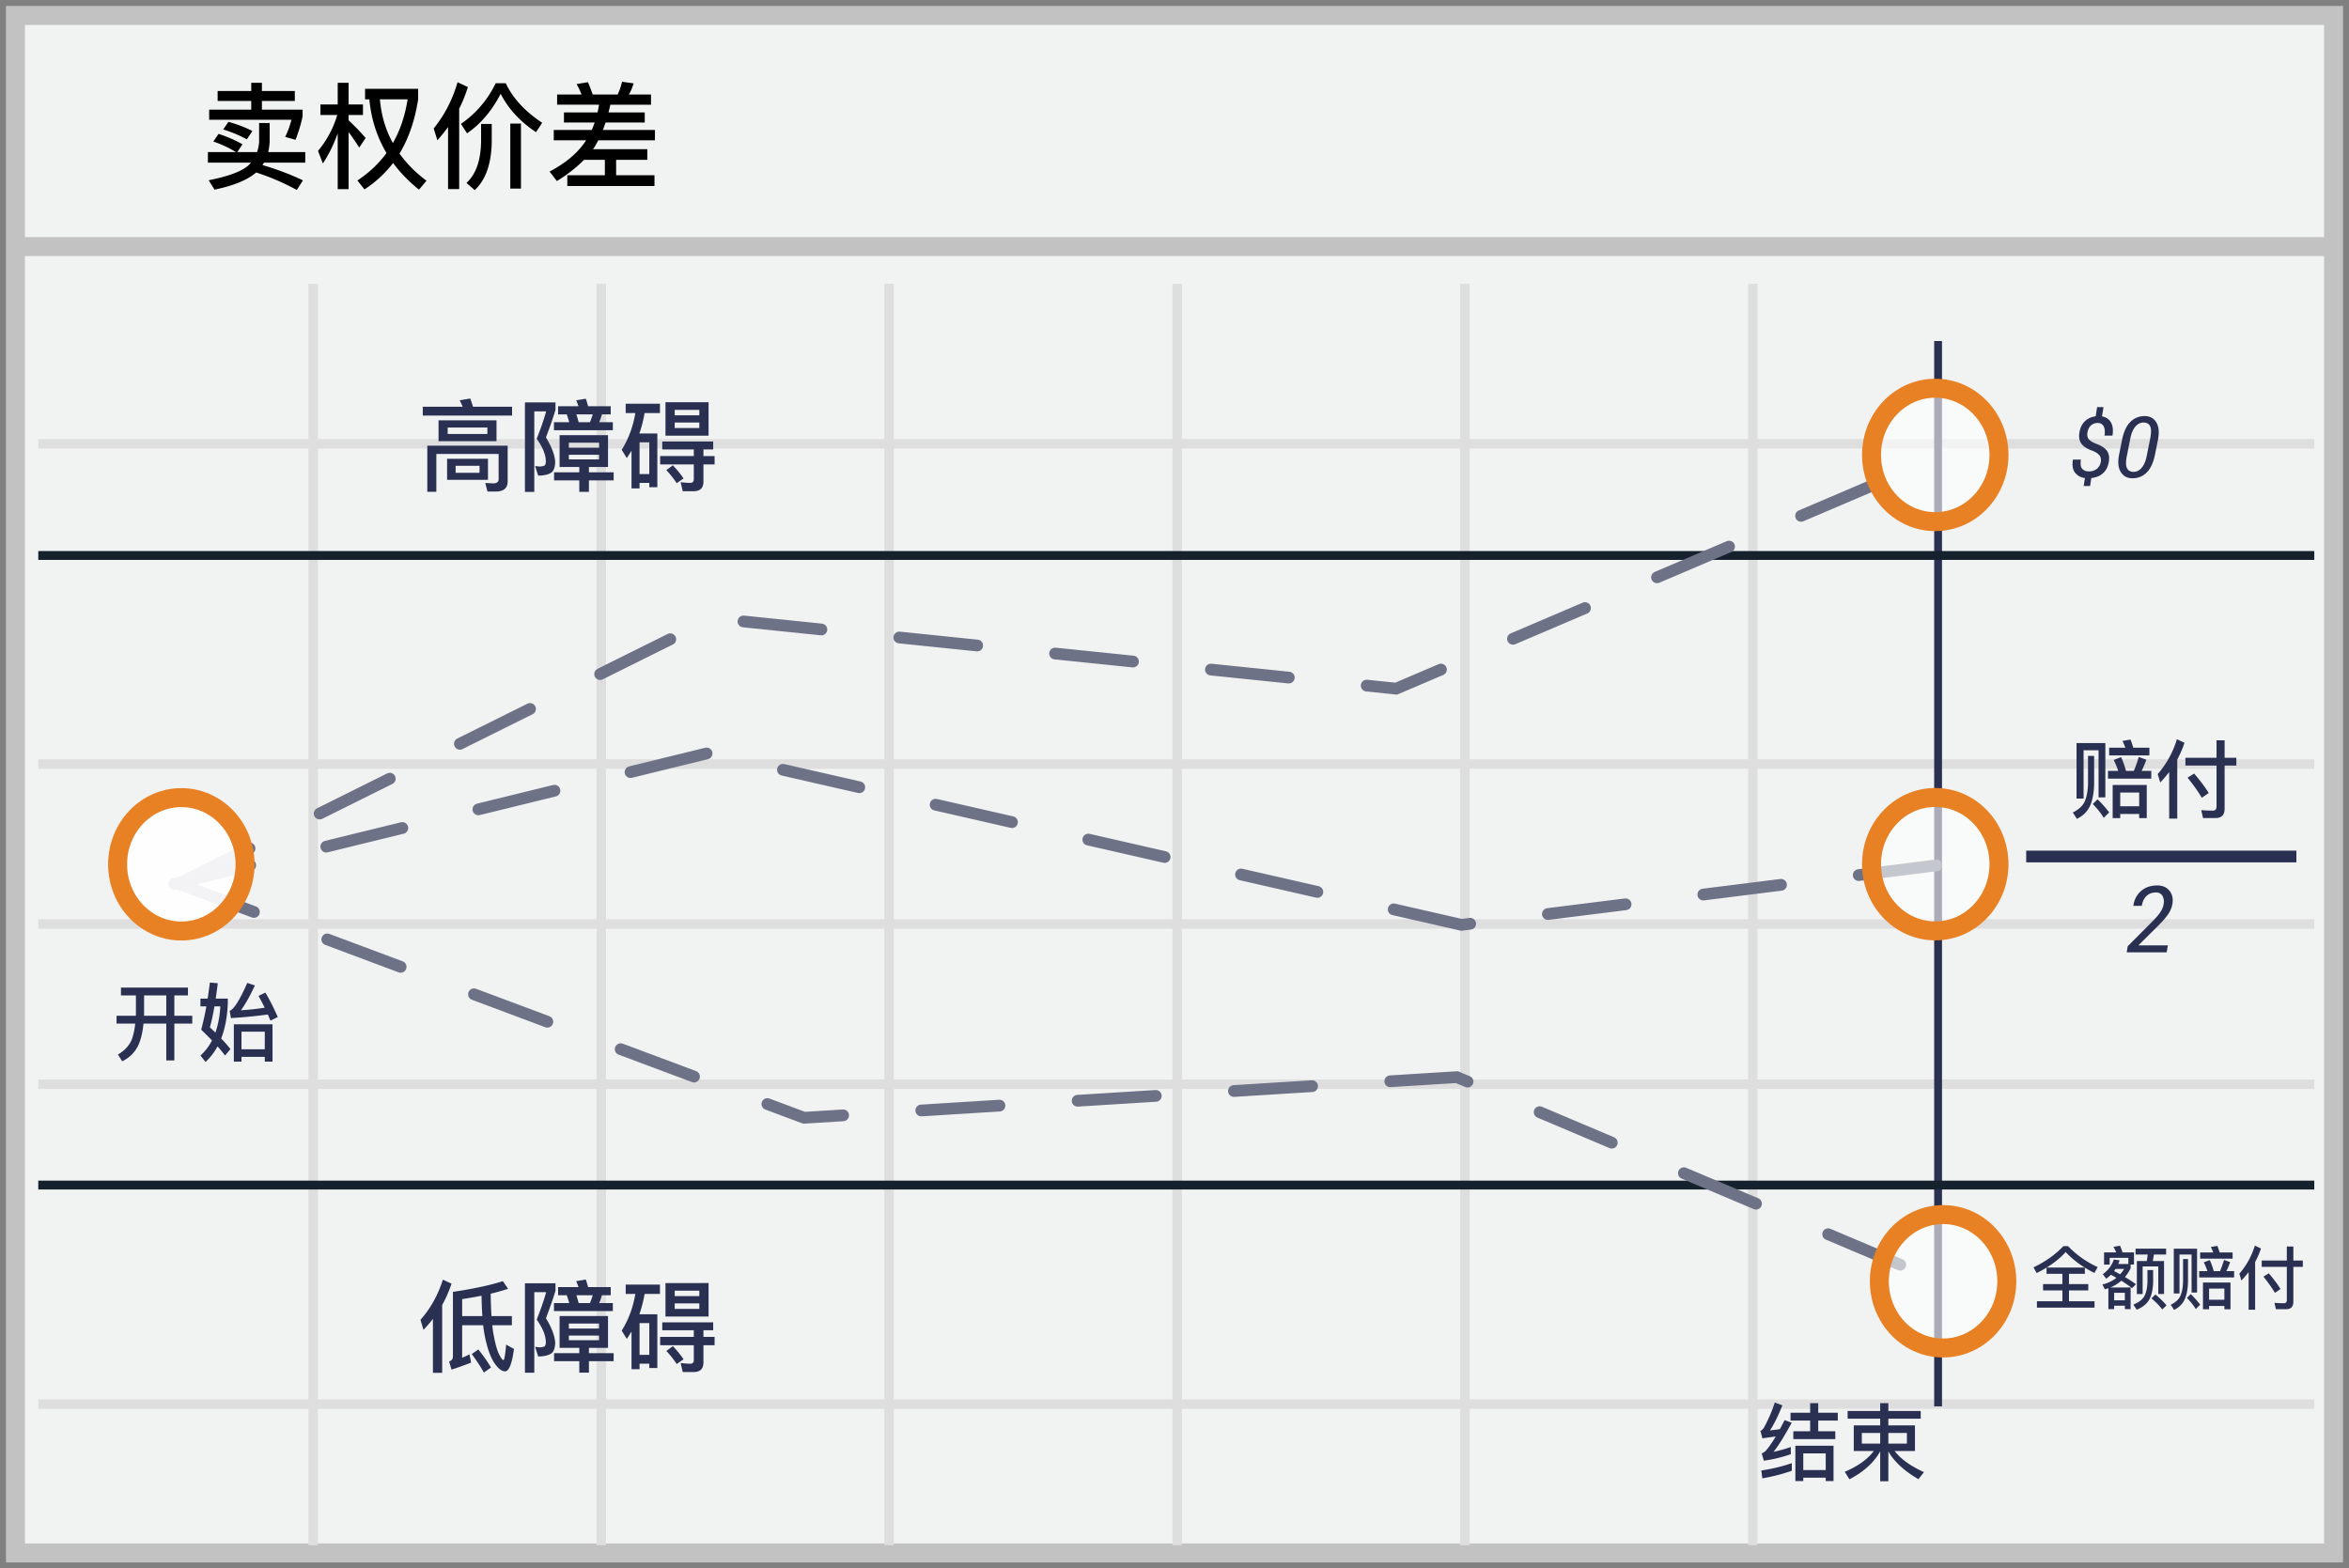 <svg width="304" height="203" xmlns="http://www.w3.org/2000/svg"><rect width="100%" height="100%" fill="#808080" stroke="none"/><g transform="translate(2 2)" fill="none" fill-rule="evenodd"><path stroke="#C2C2C2" stroke-width="2.455" fill="#F1F2F2" fill-rule="nonzero" d="M300 0v199H0V0z"/><path d="M2.954 55.442h294.553M2.954 96.89h294.553M2.954 138.334h294.553M2.954 179.74h294.553M38.529 34.739V198M75.815 34.739V198M113.06 34.739V198m37.284-163.261V198m37.247-163.261V198M224.84 34.739V198M2.954 117.592h294.553" stroke="#DFDEDE" stroke-width="1.227"/><path d="M248.821 42.647v136.877" stroke="#2A3052" stroke-width="1.014" stroke-linecap="square"/><path d="M2.954 69.896h294.553M2.954 151.386h294.553" stroke="#15212D" stroke-width="1.148" fill="#D8D8D8" fill-rule="nonzero"/><path d="M.826 29.914h298.809" stroke="#C2C2C2" stroke-width="2.455" fill="#F1F2F2" fill-rule="nonzero"/><path d="M21.218 112.322L90.2 78.023l88.492 9.11 70.401-30.049" stroke="#6E7287" stroke-width="1.52" stroke-linecap="round" stroke-dasharray="10.135"/><path d="M20.538 112.403l69.21-16.954 97.391 22.256 62.169-7.786m-227.935 2.568l80.692 30.19 84.478-5.26 62.406 26.406" stroke="#6E7287" stroke-width="1.52" stroke-linecap="round" stroke-dasharray="10.135"/><path fill="#2A3052" fill-rule="nonzero" d="M260.224 109.619v-1.52h34.966v1.52z"/><ellipse fill="#FFF" fill-rule="nonzero" opacity=".6" cx="248.454" cy="56.883" rx="8.247" ry="8.633"/><ellipse fill="#FFF" fill-rule="nonzero" opacity=".6" cx="248.454" cy="109.852" rx="8.247" ry="8.633"/><ellipse fill="#FFF" fill-rule="nonzero" opacity=".6" cx="249.467" cy="163.839" rx="8.247" ry="8.633"/><ellipse stroke="#E88024" stroke-width="2.455" cx="248.454" cy="56.883" rx="8.247" ry="8.633"/><ellipse stroke="#E88024" stroke-width="2.455" cx="248.454" cy="109.852" rx="8.247" ry="8.633"/><ellipse stroke="#E88024" stroke-width="2.455" cx="249.467" cy="163.839" rx="8.247" ry="8.633"/><ellipse fill="#FFF" fill-rule="nonzero" opacity=".916" cx="21.467" cy="109.87" rx="8.247" ry="8.633"/><ellipse stroke="#E88024" stroke-width="2.455" cx="21.467" cy="109.87" rx="8.247" ry="8.633"/><path d="M278.408 121.261h-5.174l.13-.79 3.093-3.106c.55-.555.933-.997 1.146-1.327.213-.33.348-.667.407-1.011.07-.438.017-.799-.158-1.084-.176-.285-.448-.428-.815-.428-.52 0-.936.153-1.25.46-.315.307-.515.73-.601 1.269h-1.078l-.012-.035c.105-.762.431-1.386.978-1.873.547-.486 1.248-.729 2.104-.729.687 0 1.215.226 1.582.677.367.45.496 1.018.387 1.702a3.348 3.348 0 0 1-.595 1.403c-.319.451-.757.95-1.316 1.497l-2.46 2.438.011.035h3.768l-.147.902zm-8.528-63.492c.054-.33-.005-.606-.175-.83-.17-.224-.479-.425-.926-.604-.637-.219-1.1-.51-1.386-.876-.286-.365-.381-.852-.285-1.46.097-.613.33-1.1.701-1.464.371-.364.84-.581 1.405-.653l.188-1.187h.827l-.193 1.198c.526.093.911.355 1.155.784.243.43.31.997.198 1.703h-1.031c.079-.505.043-.903-.107-1.195-.15-.292-.409-.438-.774-.438-.362 0-.659.112-.891.336-.233.224-.378.523-.436.9-.057.357-.004.641.159.85.163.21.486.412.97.605.644.236 1.102.53 1.374.883.273.353.36.832.264 1.437-.104.638-.354 1.134-.75 1.488-.395.355-.901.564-1.517.628l-.161 1.032h-.827l.16-1.032c-.54-.071-.964-.301-1.272-.69-.308-.388-.401-.955-.28-1.7h1.037c-.093.573-.037.972.17 1.195.205.224.494.336.867.336.404 0 .746-.112 1.023-.336.278-.223.449-.527.513-.91zm7.02-.961c-.215 1.063-.574 1.845-1.077 2.344-.503.5-1.122.75-1.856.75-.67 0-1.171-.272-1.506-.814-.335-.543-.404-1.303-.207-2.28l.37-1.853c.212-1.06.572-1.842 1.08-2.345a2.543 2.543 0 0 1 1.859-.755c.673 0 1.174.273 1.503.817.33.544.398 1.305.205 2.283l-.371 1.853zm-.623-2.079c.143-.72.139-1.24-.013-1.56-.153-.32-.442-.481-.868-.481-.39 0-.737.174-1.04.524-.302.349-.52.855-.652 1.517l-.456 2.293c-.144.72-.138 1.242.016 1.566.154.324.444.486.87.486.39 0 .735-.175 1.034-.526.299-.351.516-.86.652-1.526l.457-2.293z" fill="#2A3052" fill-rule="nonzero"/><path d="M26.286 15.33c1.125.36 2.16.81 3.09 1.35l-.66 1.005h2.55c.15-.435.24-.885.27-1.335v-2.43H32.9v2.43c-.03.48-.09.93-.195 1.335h4.8v1.365h-5.34c-.075.12-.135.225-.195.315 1.89.555 3.645 1.215 5.235 1.98l-.795 1.245a29.805 29.805 0 0 0-5.265-2.265l-.045.045c-1.095.93-2.88 1.665-5.34 2.175l-.75-1.215c2.49-.495 4.17-1.11 5.07-1.86.15-.15.285-.285.405-.42h-5.58v-1.365h3.63a14.288 14.288 0 0 0-2.925-1.365l.675-.99zm1.275-1.56c1.125.315 2.16.705 3.105 1.185l-.72 1.08c-.99-.54-2.01-.96-3.06-1.275l.675-.99zm-2.49-1.575h5.445V11.07h-4.35V9.78h4.35V8.715h1.38V9.78h4.26v1.29h-4.26v1.125h5.265v.885a19.894 19.894 0 0 1-.915 3.015l-1.335-.375c.315-.645.585-1.38.81-2.22H25.07v-1.305zm18.045 2.895v7.395h-1.41v-7.23c-.51 1.425-1.14 2.73-1.92 3.9l-.63-1.62a13.03 13.03 0 0 0 2.49-4.65H39.47V11.52h2.235V8.715h1.41v2.805h1.86v1.365h-1.86v.69c.735.675 1.47 1.44 2.205 2.28l-.825 1.245c-.525-.81-.99-1.485-1.38-2.01zm7.635-4.23h-3.585c.18 2.07.735 3.96 1.68 5.655.945-1.65 1.575-3.54 1.905-5.655zm-2.73 6.945c-1.245-2.085-1.98-4.395-2.22-6.945h-.555V9.495h6.87v1.35C51.696 13.56 50.9 15.9 49.7 17.88c.93 1.29 2.085 2.46 3.495 3.51l-.975 1.155c-1.32-1.065-2.445-2.22-3.345-3.45a14.936 14.936 0 0 1-3.705 3.42l-.915-1.155c1.515-1.005 2.775-2.19 3.765-3.555zm7.965-3.36c-.435.6-.9 1.17-1.38 1.71l-.48-1.53c1.395-1.71 2.43-3.705 3.09-5.985l1.335.63c-.3.975-.675 1.905-1.125 2.805V22.47h-1.44v-8.025zm8.055-.45h1.38v8.415h-1.38v-8.415zm-3.78.045h1.38v2.22c-.03 2.895-.765 5.01-2.205 6.345l-1.065-.93c1.23-1.125 1.86-2.925 1.89-5.415v-2.22zm1.89-5.265h1.305c.915 1.95 2.49 3.645 4.71 5.115l-.795 1.215c-2.04-1.35-3.57-3-4.575-4.965-1.14 2.205-2.595 3.915-4.35 5.115l-.795-1.215c1.95-1.35 3.45-3.105 4.5-5.265zm7.95 1.455h3.165c-.195-.48-.405-.93-.645-1.35l1.47-.24c.21.48.405 1.005.615 1.59h3.225c.255-.525.45-1.08.57-1.65l1.5.21c-.15.51-.345.99-.615 1.44h2.865v1.32h-5.265c-.075.345-.15.675-.24 1.005h4.695v1.305h-5.07c-.12.33-.225.645-.345.96h6.735v1.335h-7.335c-.15.285-.3.555-.45.825l-.24.33h7.035v1.38h-4.035v1.995H82.7v1.395H71.42v-1.395h4.86V18.69h-2.7c-.96.975-2.13 1.89-3.51 2.745l-.945-1.23c2.025-1.065 3.555-2.34 4.575-3.81.06-.09.105-.165.15-.24h-4.185V14.82h4.92c.135-.315.255-.63.375-.96h-3.975v-1.305h4.35c.075-.33.135-.675.195-1.005H70.1v-1.32z" fill="#000" fill-rule="nonzero"/><path d="M58.864 49.58c.117.325.234.676.351 1.066h5.057v1.144H52.715v-1.144h5.161a7.024 7.024 0 0 0-.39-.832l1.378-.234zm3.302 12.038h-1.079l-.286-1.105 1.001.052c.481 0 .728-.182.728-.52v-3.29h-8.06v4.902H53.3V55.69h10.4v4.615c0 .87-.52 1.313-1.534 1.313zm-7.41-9.217h7.501v2.704h-7.501V52.4zm6.318 1.768v-.832h-5.135v.832h5.135zm-5.213 3.21h5.291v2.73h-5.291v-2.73zm4.199 1.82v-.91h-3.094v.91h3.094zm10.166-8.618h2.639a7.281 7.281 0 0 0-.299-.767l1.248-.208c.104.286.195.61.299.975h2.925v1.053h-1.144a6.669 6.669 0 0 1-.351 1.014h1.768v1.04h-7.618v-1.04h1.976a13.37 13.37 0 0 0-.325-1.014h-1.118V50.58zm4.121 2.067c.143-.338.26-.676.364-1.014h-2.119c.104.312.195.65.299 1.014h1.456zm-3.926 1.677h6.266v4.12h-2.47v.69h3.198v1.04h-3.198v1.482h-1.248v-1.482h-3.263v-1.04h3.263v-.69h-2.548v-4.12zm5.109 3.133v-.598h-3.913v.598h3.913zm-3.913-1.508h3.913v-.65h-3.913v.65zm-5.681-5.863h3.952v.975a50.937 50.937 0 0 1-1.235 3.549c.728 1.196 1.131 2.236 1.196 3.133 0 .598-.13 1.04-.364 1.313-.351.325-.962.494-1.833.507l-.403-1.248c.26.039.494.065.676.065.286-.026.481-.078.585-.156.078-.104.13-.26.13-.481 0-.884-.403-1.86-1.183-2.951.52-1.313.936-2.496 1.222-3.55h-1.534V61.67h-1.209V50.087zm18.187-.026H89.7v4.329h-5.577v-4.33zm4.381 3.34v-.714h-3.185v.715h3.185zm-3.185-1.65h3.185v-.702h-3.185v.702zm-1.612 3.393h6.591v1.027h-1.261v.858h1.443v1.079h-1.443v2.223c0 .832-.429 1.248-1.274 1.248h-1.404l-.273-1.17c.442.052.871.09 1.261.09.286 0 .442-.155.442-.454v-1.937h-4.355v-1.08h4.355v-.857h-4.082v-1.027zm-.637-1.04v6.955h-1.04v-.56h-1.261v.716h-1.04v-4.888c-.195.338-.403.65-.611.962l-.663-1.066c.884-1.404 1.469-2.99 1.768-4.758h-1.248v-1.21h4.433v1.21h-1.989c-.156.936-.39 1.82-.676 2.639h2.327zm-2.301 5.252h1.261v-4.108h-1.261v4.108zm4.316-1.131c.598.65 1.053 1.209 1.378 1.703l-.884.61a13.486 13.486 0 0 0-1.339-1.69l.845-.623zM57.811 169.529v4.212c.325-.143.637-.286.949-.442l.208 1.066c-.728.286-1.573.598-2.535.91l-.312-1.053c.325-.117.494-.325.494-.637v-8.372c2.73-.416 4.875-.871 6.461-1.391l.676.988c-.637.221-1.391.429-2.249.637a56.12 56.12 0 0 0 .104 2.899h2.639v1.183h-2.535c.052.494.104.923.182 1.274.208 1.131.429 1.95.689 2.47.26.507.442.767.572.767.117 0 .234-.676.351-2.002l1.014.559c-.26 1.924-.65 2.899-1.157 2.899-.429 0-.884-.351-1.352-1.04-.481-.689-.884-1.755-1.196-3.185a17.41 17.41 0 0 1-.286-1.742h-2.717zm2.509-3.822c-.767.156-1.599.299-2.509.442v2.197h2.613a52.054 52.054 0 0 1-.104-2.639zm-.416 6.955c.702.884 1.248 1.664 1.638 2.34l-.923.65c-.403-.728-.923-1.521-1.56-2.392l.845-.598zm-4.589-9.035l1.118.52a15.285 15.285 0 0 1-1.209 2.756v8.788h-1.196v-6.981c-.377.481-.78.949-1.222 1.417l-.39-1.3c1.313-1.482 2.275-3.224 2.899-5.2zm14.911.962h2.639a7.281 7.281 0 0 0-.299-.767l1.248-.208c.104.286.195.611.299.975h2.925v1.053h-1.144a6.669 6.669 0 0 1-.351 1.014h1.768v1.04h-7.618v-1.04h1.976a13.37 13.37 0 0 0-.325-1.014h-1.118v-1.053zm4.121 2.067c.143-.338.26-.676.364-1.014h-2.119c.104.312.195.65.299 1.014h1.456zm-3.926 1.677h6.266v4.121h-2.47v.689h3.198v1.04h-3.198v1.482h-1.248v-1.482h-3.263v-1.04h3.263v-.689h-2.548v-4.121zm5.109 3.133v-.598h-3.913v.598h3.913zm-3.913-1.508h3.913v-.65h-3.913v.65zm-5.681-5.863h3.952v.975a50.937 50.937 0 0 1-1.235 3.549c.728 1.196 1.131 2.236 1.196 3.133 0 .598-.13 1.04-.364 1.313-.351.325-.962.494-1.833.507l-.403-1.248c.26.039.494.065.676.065.286-.026.481-.078.585-.156.078-.104.13-.26.13-.481 0-.884-.403-1.859-1.183-2.951.52-1.313.936-2.496 1.222-3.549h-1.534v10.426h-1.209v-11.583zm18.187-.026H89.7v4.329h-5.577v-4.329zm4.381 3.341v-.715h-3.185v.715h3.185zm-3.185-1.651h3.185v-.702h-3.185v.702zm-1.612 3.393h6.591v1.027h-1.261v.858h1.443v1.079h-1.443v2.223c0 .832-.429 1.248-1.274 1.248h-1.404l-.273-1.17c.442.052.871.091 1.261.091.286 0 .442-.156.442-.455v-1.937h-4.355v-1.079h4.355v-.858h-4.082v-1.027zm-.637-1.04v6.955h-1.04v-.559h-1.261v.715h-1.04v-4.888c-.195.338-.403.65-.611.962l-.663-1.066c.884-1.404 1.469-2.99 1.768-4.758h-1.248v-1.209h4.433v1.209h-1.989c-.156.936-.39 1.82-.676 2.639h2.327zm-2.301 5.252h1.261v-4.108h-1.261v4.108zm4.316-1.131c.598.65 1.053 1.209 1.378 1.703l-.884.611a13.486 13.486 0 0 0-1.339-1.69l.845-.624zm179.949-12.942h.604a12.497 12.497 0 0 0 3.837 2.71l-.418.754a11.825 11.825 0 0 1-1.243-.684v.8h-2.052v1.332h2.496v.817h-2.496v1.404h3.304v.826h-7.452v-.826h3.295v-1.404h-2.505v-.817h2.505v-1.332h-2.052v-.8c-.408.25-.834.48-1.279.702l-.408-.737c1.545-.737 2.833-1.652 3.864-2.745zm-2.159 2.772h4.921a11.797 11.797 0 0 1-2.46-2.008c-.675.746-1.501 1.413-2.46 2.008zm8.305.932a6.695 6.695 0 0 1-.595.515l-.444-.586c.702-.515 1.172-1.154 1.421-1.9l.755.106c-.053.16-.115.32-.178.47h1.306v-.79h-2.416v.87h-.728v-1.58h1.572a6.781 6.781 0 0 0-.355-.72l.852-.142c.107.249.214.542.32.862h1.483v1.572h-.435v.488a5.5 5.5 0 0 1-.737 1.128c.533.311 1.004.622 1.43.933l-.515.515c-.39-.32-.853-.64-1.386-.968a5.008 5.008 0 0 1-1.412.87h2.62v2.807h-.746v-.444h-1.385v.444h-.747v-2.709c-.16.053-.31.098-.461.142l-.311-.63a4.5 4.5 0 0 0 1.812-.853c-.24-.142-.48-.275-.72-.4zm1.2-.062c.195-.213.363-.444.523-.693h-1.11c-.071.098-.133.187-.195.276.275.142.533.275.781.417zm-.773 3.366h1.385v-.968h-1.385v.968zm2.77-6.688h3.953v.764h-1.58a13.5 13.5 0 0 1-.143.844h1.457v4.263h-.746v-3.562h-2.025v3.571h-.746v-4.272h1.279c.053-.267.088-.55.124-.844h-1.572v-.764zm2.568 5.942c.568.462 1.048.933 1.439 1.395l-.542.542c-.338-.444-.8-.924-1.404-1.44l.507-.497zm-1.03-3.17h.737v1.58c-.027.96-.205 1.732-.542 2.31-.329.542-.862.96-1.59 1.243l-.426-.657c.692-.284 1.163-.648 1.412-1.084.249-.461.382-1.065.408-1.812v-1.58zm6.421-2.763v5.676h-.71v-4.921h-1.564v5.045h-.737v-5.8h3.011zm-1.812 1.341h.64v2.896c-.018 1.004-.178 1.803-.462 2.398-.275.55-.72.986-1.341 1.288l-.427-.666c.604-.302 1.022-.675 1.235-1.128.213-.48.338-1.11.355-1.892v-2.896zm.995 4.539c.48.462.88.915 1.217 1.368l-.568.568c-.267-.453-.649-.932-1.146-1.447l.497-.489zm1.217-5.391h1.696a7.726 7.726 0 0 0-.31-.711l.843-.142c.098.249.196.533.294.853h1.678v.799h-4.201v-.8zm-.124 2.415h1.065a8.226 8.226 0 0 0-.47-1.136l.772-.294c.196.4.365.88.516 1.43h.817c.195-.461.364-.941.515-1.447l.79.284a9.56 9.56 0 0 1-.488 1.163h1.004v.818h-4.521v-.818zm4.05 1.475v3.464h-.79v-.435h-1.981v.435h-.79v-3.464h3.56zm-2.771 2.23h1.98v-1.44h-1.98v1.44zm5.924-7.009l.79.373c-.195.604-.452 1.19-.754 1.75v6.173h-.844v-4.867c-.284.373-.595.737-.933 1.092l-.266-.879a9.923 9.923 0 0 0 2.007-3.642zm.888 1.937h3.251v-1.821h.844v1.82h1.226v.818h-1.226v4.512c0 .64-.31.968-.933.968h-1.323l-.187-.826c.418.036.827.053 1.217.053.249 0 .382-.142.382-.408v-4.3h-3.25v-.816zm.915 1.652c.658.772 1.164 1.448 1.52 2.034l-.72.497c-.373-.63-.87-1.332-1.493-2.105l.693-.426zm-21.15-68.633v7.029h-.88v-6.094h-1.936v6.248h-.913v-7.183h3.73zm-2.244 1.661h.792v3.586c-.022 1.243-.22 2.233-.572 2.97-.34.682-.89 1.221-1.66 1.595l-.529-.825c.748-.374 1.265-.836 1.53-1.397.263-.594.417-1.375.44-2.343v-3.586zm1.232 5.621a13.798 13.798 0 0 1 1.507 1.694l-.704.704c-.33-.561-.803-1.155-1.419-1.793l.616-.605zm1.507-6.677h2.101a9.568 9.568 0 0 0-.385-.88l1.045-.176c.121.308.242.66.363 1.056h2.08v.99h-5.204v-.99zm-.154 2.992h1.32a10.187 10.187 0 0 0-.583-1.408l.957-.363c.242.495.451 1.089.638 1.771h1.012c.242-.572.451-1.166.638-1.793l.98.352a11.838 11.838 0 0 1-.606 1.441h1.243v1.012h-5.599v-1.012zm5.016 1.826v4.29h-.979v-.539h-2.453v.539h-.979v-4.29h4.411zm-3.432 2.761h2.453v-1.782h-2.453v1.782zm7.337-8.679l.98.462a13.012 13.012 0 0 1-.936 2.167v7.645h-1.045v-6.028a16.37 16.37 0 0 1-1.155 1.353l-.33-1.089a12.29 12.29 0 0 0 2.486-4.51zm1.1 2.398h4.026v-2.255h1.045v2.255h1.518v1.012h-1.518v5.588c0 .792-.385 1.199-1.155 1.199h-1.639l-.23-1.023c.516.044 1.022.066 1.506.066.308 0 .473-.176.473-.506v-5.324h-4.026v-1.012zm1.133 2.046c.814.957 1.441 1.793 1.881 2.519l-.89.616c-.463-.781-1.079-1.65-1.849-2.607l.858-.528zM13.655 125.824h8.668v1.012h-1.76v2.64h2.32v1.012h-2.32v4.763h-1.045v-4.763H16.57c-.11 1.1-.32 2.013-.65 2.75-.417.924-1.121 1.64-2.1 2.134l-.561-.88c.88-.517 1.485-1.177 1.804-1.969.209-.572.352-1.254.44-2.035h-2.42v-1.012h2.497c0-.088.01-.176.01-.242v-2.398h-1.935v-1.012zm2.992 1.012v2.398c0 .088-.011.165-.011.242h2.882v-2.64h-2.871zm8.514-1.66l1.023.087a116.12 116.12 0 0 1-.264 1.991h1.562v.583c-.066 1.76-.352 3.278-.858 4.576.484.506.89.968 1.199 1.375l-.704.825a15.93 15.93 0 0 0-.968-1.177 7.803 7.803 0 0 1-1.551 2.013l-.66-.825a6.72 6.72 0 0 0 1.496-1.958c-.43-.44-.891-.902-1.397-1.386.242-.924.473-1.936.67-3.025h-.77v-1h.936a86.88 86.88 0 0 0 .286-2.08zm.715 6.478c.352-1 .572-2.134.638-3.399h-.76c-.186 1.078-.384 1.991-.593 2.717.253.242.495.462.715.682zm7.392-1.078v4.83h-1.001v-.617h-3.014v.616h-.99v-4.829h5.005zm-4.015 3.234h3.014v-2.277h-3.014v2.277zm-1.364-4.037l-.165-.946c.539-.176 1.298-1.375 2.277-3.608l.99.33c-.594 1.276-1.188 2.354-1.804 3.212a33.6 33.6 0 0 0 3.069-.33 27.752 27.752 0 0 0-.803-1.529l.89-.429c.573.957 1.1 2.013 1.607 3.168l-.957.462c-.11-.286-.22-.55-.33-.792a64.68 64.68 0 0 1-4.774.462zm202.001 57.605v.99a24.05 24.05 0 0 1-3.817.979l-.132-1.012c1.507-.242 2.827-.561 3.949-.957zm-2.2-7.854l.979.374c-.528 1.331-1.056 2.409-1.606 3.245.418-.044.847-.099 1.287-.165.198-.374.396-.759.616-1.166l.913.33c-.935 1.716-1.716 2.981-2.354 3.773a17.437 17.437 0 0 0 2.233-.627v.935c-1.232.418-2.387.693-3.487.836l-.275-.935c.187-.077.34-.176.473-.297.352-.374.803-1.001 1.342-1.903-.55.077-1.133.154-1.727.242l-.253-.957c.154-.066.297-.198.429-.385.55-.99 1.034-2.09 1.43-3.3zm2.035 1.331h2.54v-1.243h1.046v1.243h2.53v1.012h-2.53v1.386h2.21v1.012h-5.433v-1.012h2.178v-1.386h-2.541v-1.012zm5.566 4.268v4.576h-1.012v-.44h-2.904v.44h-1.023v-4.576h4.939zm-3.916 3.146h2.904v-2.156h-2.904v2.156zm5.742-7.645h4.213v-1.012h1.056v1.012h4.19v1.001h-4.19v.869h3.443v3.311h-2.63c.77 1.023 2.036 1.936 3.796 2.739l-.715.913c-1.848-1.078-3.146-2.277-3.894-3.597v3.861h-1.056v-3.861c-.825 1.463-2.156 2.662-3.982 3.608l-.605-.968c1.694-.715 2.948-1.617 3.762-2.695h-2.596v-3.311h3.42v-.869h-4.212v-1.001zm7.667 4.224v-1.375h-2.398v1.375h2.398zm-3.454 0v-1.375h-2.376v1.375h2.376z" fill="#2A3052" fill-rule="nonzero"/></g></svg>